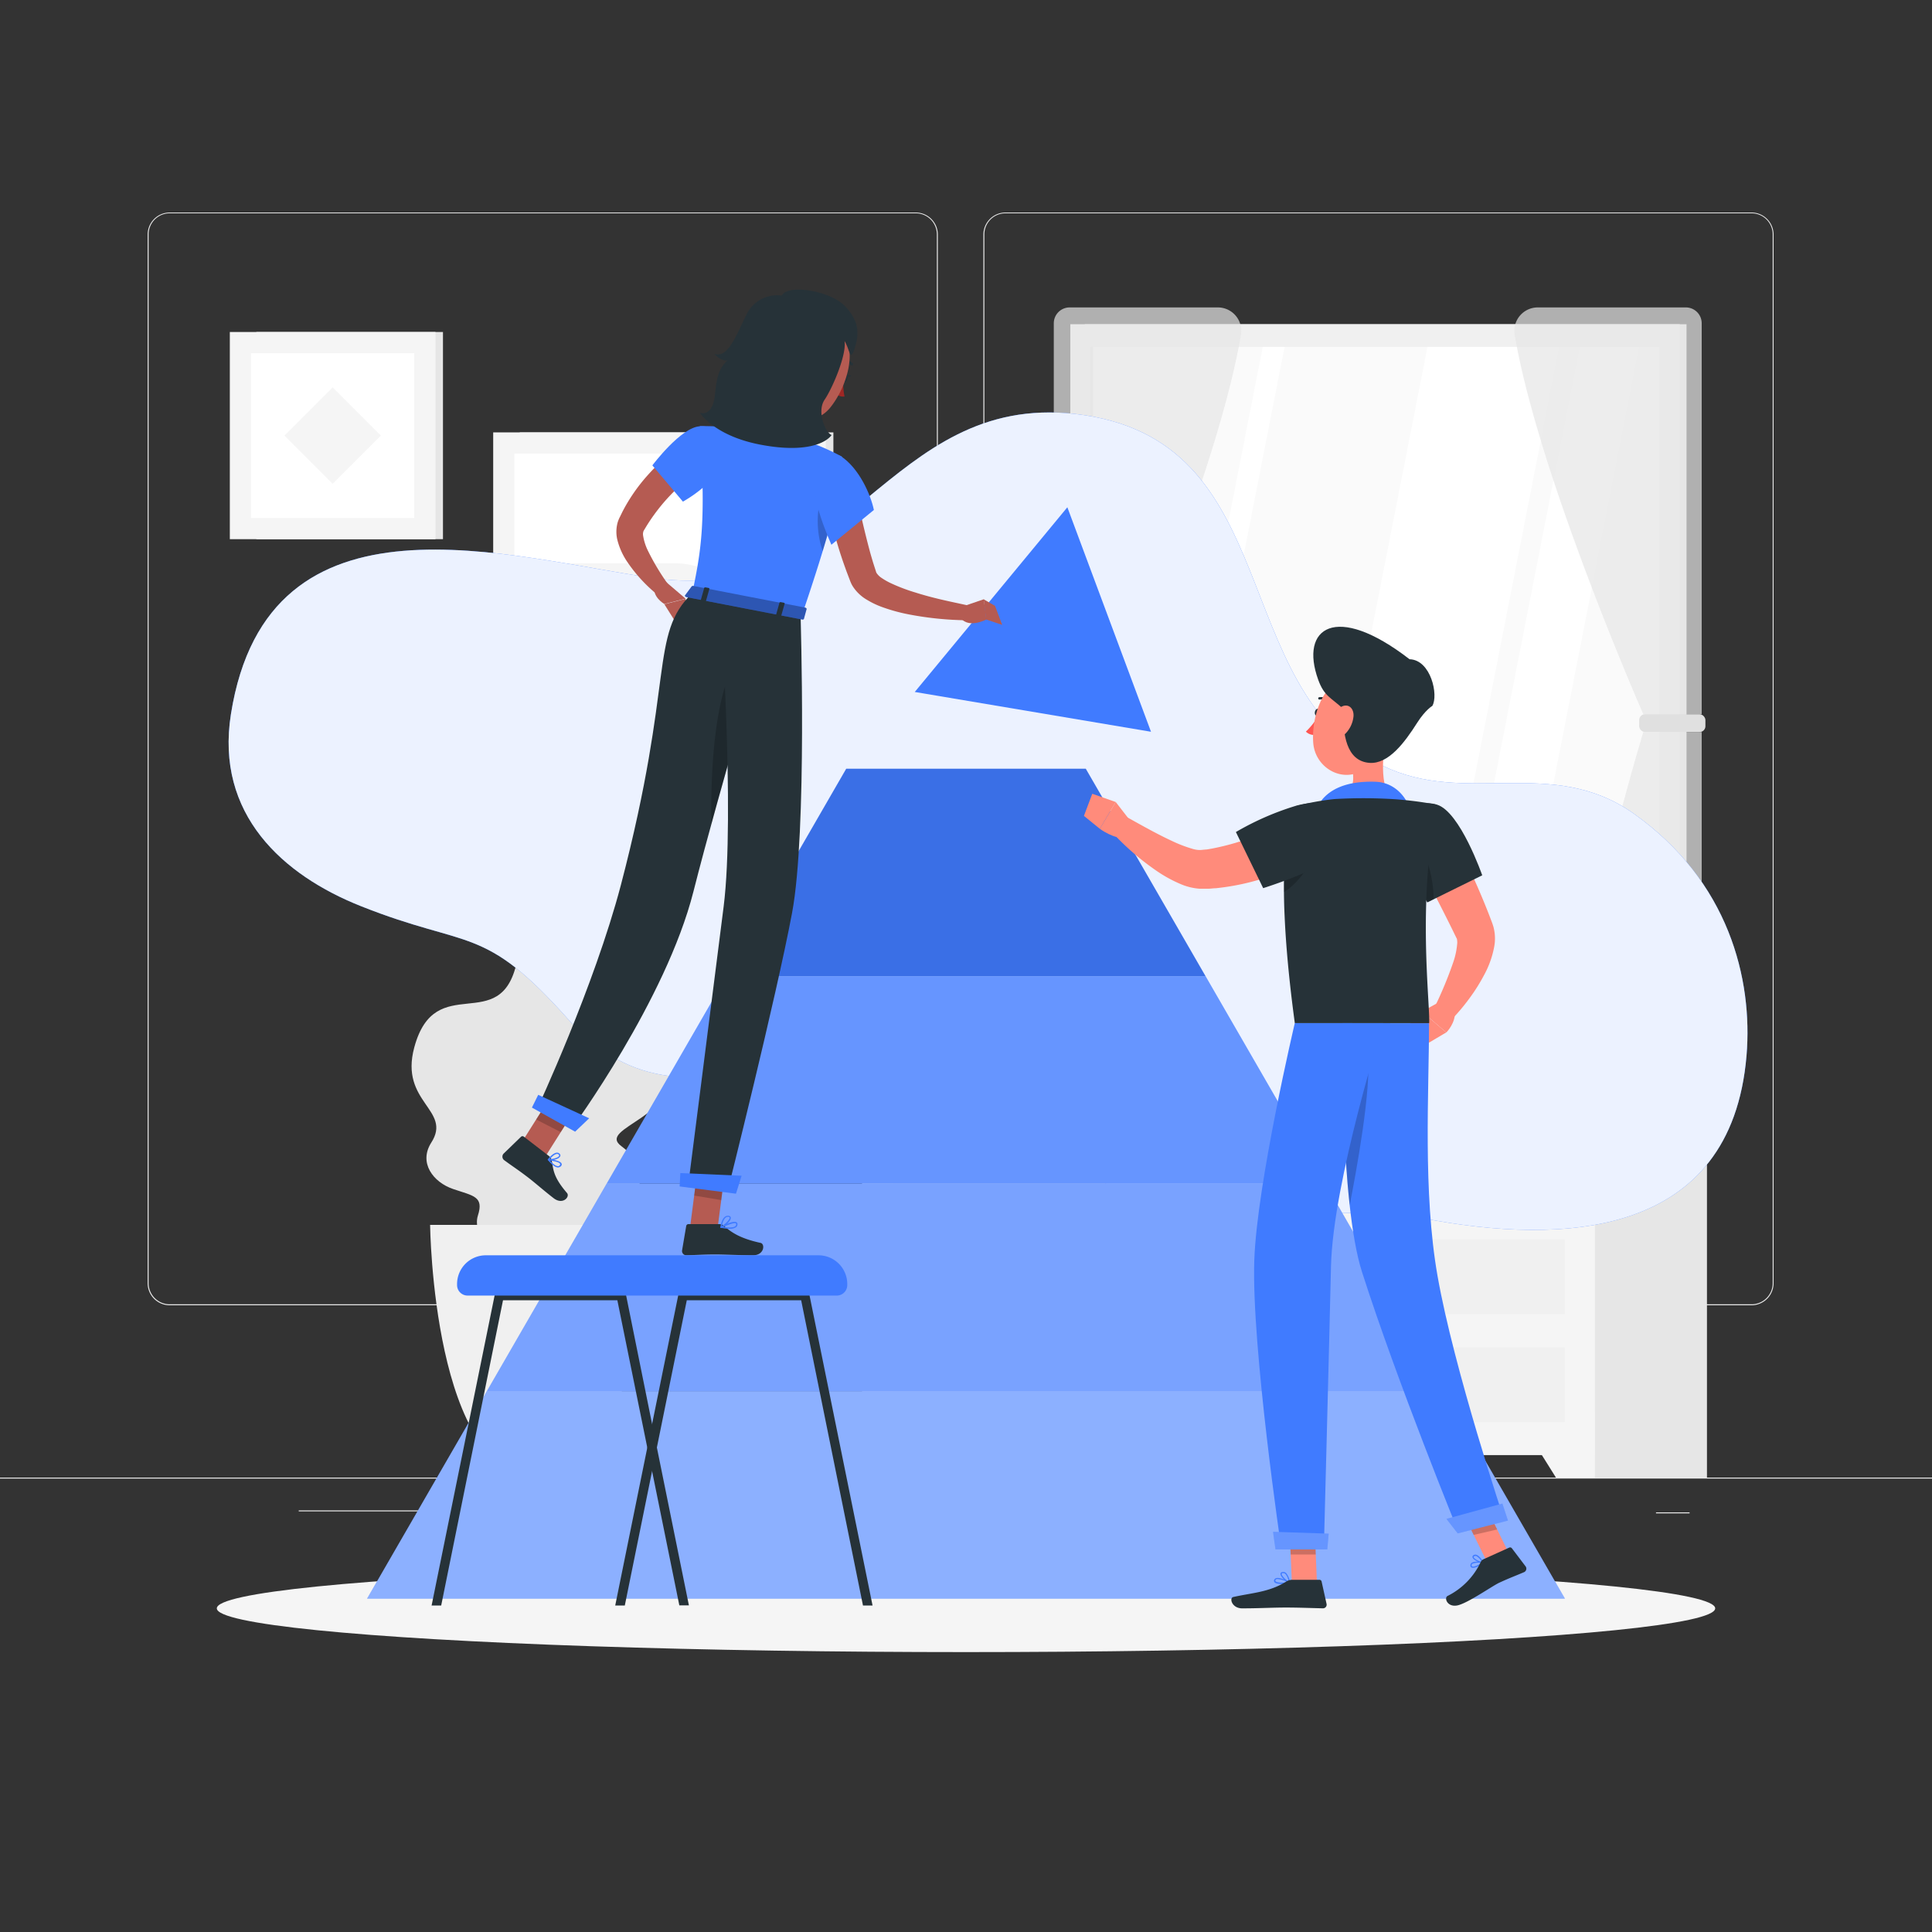 <svg xmlns="http://www.w3.org/2000/svg" viewBox="0 0 500 500"><rect x="0" y="0" width="500" height="500" fill="#333333" stroke="none"/><g id="background-complete"><rect y="382.4" width="500" height="0.25" style="fill:#ebebeb"></rect><rect x="324.56" y="389.21" width="33.12" height="0.25" style="fill:#ebebeb"></rect><rect x="428.57" y="391.4" width="8.69" height="0.25" style="fill:#ebebeb"></rect><rect x="358.68" y="398.49" width="19.19" height="0.25" style="fill:#ebebeb"></rect><rect x="206.81" y="395.11" width="43.19" height="0.25" style="fill:#ebebeb"></rect><rect x="191.57" y="395.11" width="6.33" height="0.25" style="fill:#ebebeb"></rect><rect x="77.31" y="390.89" width="93.68" height="0.25" style="fill:#ebebeb"></rect><path d="M237,337.8H43.91a5.71,5.71,0,0,1-5.7-5.71V60.66A5.71,5.71,0,0,1,43.91,55H237a5.71,5.71,0,0,1,5.71,5.71V332.09A5.71,5.71,0,0,1,237,337.8ZM43.91,55.2a5.46,5.46,0,0,0-5.45,5.46V332.09a5.46,5.46,0,0,0,5.45,5.46H237a5.47,5.47,0,0,0,5.46-5.46V60.66A5.47,5.47,0,0,0,237,55.2Z" style="fill:#ebebeb"></path><path d="M453.31,337.8H260.21a5.72,5.72,0,0,1-5.71-5.71V60.66A5.72,5.72,0,0,1,260.21,55h193.1A5.71,5.71,0,0,1,459,60.66V332.09A5.71,5.71,0,0,1,453.31,337.8ZM260.21,55.2a5.47,5.47,0,0,0-5.46,5.46V332.09a5.47,5.47,0,0,0,5.46,5.46h193.1a5.47,5.47,0,0,0,5.46-5.46V60.66a5.47,5.47,0,0,0-5.46-5.46Z" style="fill:#ebebeb"></path><path d="M117.3,307.73c-5.22-1.77-9-6.81-5.7-12,5.5-8.54-8.25-10.36-4.39-24.65,5.44-20.18,22.33-2.69,26.53-22.06,3-14.09,26.72-23.32,27.64-4.77,1,20.32,11.2,7.05,13.46,29.63,1.56,15.62-20.66,17.89-14,22.77,4.85,3.57,7.71,9.78.95,14-9.21,5.79-.52,10.31-6.78,14.35s-7.28-2.4-17,.74c-8.69,2.8-16.06-5.79-14.33-11.16C125.27,309.63,122.55,309.51,117.3,307.73Z" style="fill:#e6e6e6"></path><path d="M167.54,317s-.71,65.38-28.12,65.38S111.31,317,111.31,317Z" style="fill:#f0f0f0"></path><rect x="280.74" y="83.9" width="155.74" height="144.13" transform="translate(717.21 311.94) rotate(180)" style="fill:#e6e6e6"></rect><rect x="276.99" y="83.9" width="157.73" height="144.13" transform="translate(711.72 311.94) rotate(180)" style="fill:#f0f0f0"></rect><rect x="289.68" y="82.34" width="132.36" height="147.25" transform="translate(511.83 -199.89) rotate(90)" style="fill:#fafafa"></rect><polygon points="343.42 222.15 369.43 89.79 403.52 89.79 377.51 222.15 343.42 222.15" style="fill:#fff"></polygon><polygon points="382.82 222.15 408.82 89.79 424.22 89.79 398.21 222.15 382.82 222.15" style="fill:#fff"></polygon><polygon points="300.79 222.15 326.8 89.79 332.45 89.79 306.44 222.15 300.79 222.15" style="fill:#fff"></polygon><rect x="216.38" y="155.64" width="132.36" height="0.67" transform="translate(438.53 -126.6) rotate(90)" style="fill:#e6e6e6"></rect><path d="M440.4,83.67V184.84H425.29S398.14,123.07,392,86.64a6.06,6.06,0,0,1,6-7.08h38.36A4.11,4.11,0,0,1,440.4,83.67Z" style="fill:#e6e6e6;opacity:0.7"></path><path d="M440.4,242.12V189.45H425.29s-9.41,31-13,52.67Z" style="fill:#e6e6e6;opacity:0.7"></path><rect x="424.22" y="184.84" width="17.14" height="4.61" rx="1.51" transform="translate(865.58 374.29) rotate(180)" style="fill:#e0e0e0"></rect><path d="M272.72,83.67V184.84h15.11s27.15-61.77,33.32-98.2a6.06,6.06,0,0,0-6-7.08H276.83A4.11,4.11,0,0,0,272.72,83.67Z" style="fill:#e6e6e6;opacity:0.7"></path><path d="M272.72,242.12V189.45h15.11s9.4,31,13,52.67Z" style="fill:#e6e6e6;opacity:0.7"></path><rect x="271.76" y="184.84" width="17.14" height="4.61" rx="1.51" style="fill:#e0e0e0"></rect><rect x="223.13" y="284.33" width="37.8" height="98.07" transform="translate(484.07 666.73) rotate(180)" style="fill:#e6e6e6"></rect><polygon points="233.23 382.4 223.13 382.4 223.13 365.48 243.81 365.48 233.23 382.4" style="fill:#f5f5f5"></polygon><rect x="403.96" y="284.33" width="37.8" height="98.07" transform="translate(845.72 666.73) rotate(180)" style="fill:#e6e6e6"></rect><rect x="223.13" y="284.33" width="189.64" height="92.24" transform="translate(635.9 660.91) rotate(180)" style="fill:#f5f5f5"></rect><rect x="230.96" y="292.9" width="173.98" height="19.33" transform="translate(635.9 605.12) rotate(180)" style="fill:#f0f0f0"></rect><polygon points="402.68 382.4 412.77 382.4 412.77 365.48 392.09 365.48 402.68 382.4" style="fill:#f5f5f5"></polygon><rect x="230.96" y="320.79" width="173.98" height="19.33" transform="translate(635.9 660.91) rotate(180)" style="fill:#f0f0f0"></rect><rect x="230.96" y="348.68" width="173.98" height="19.33" transform="translate(635.9 716.7) rotate(180)" style="fill:#f0f0f0"></rect><rect x="134.51" y="111.89" width="81.17" height="88.15" transform="translate(350.19 311.94) rotate(180)" style="fill:#e6e6e6"></rect><rect x="127.64" y="111.89" width="86.09" height="88.15" transform="translate(341.37 311.94) rotate(180)" style="fill:#f5f5f5"></rect><rect x="132.1" y="118.41" width="77.17" height="75.11" transform="translate(326.65 -14.72) rotate(90)" style="fill:#fff"></rect><path d="M195,166.16h0a20.37,20.37,0,0,0-20.38-20.38H146.35a20.38,20.38,0,0,0,20.38,20.38Z" style="fill:#f5f5f5"></path><rect x="66.35" y="85.92" width="48.3" height="53.62" transform="translate(180.99 225.46) rotate(180)" style="fill:#e6e6e6"></rect><rect x="59.47" y="85.92" width="53.22" height="53.62" transform="translate(172.17 225.46) rotate(180)" style="fill:#f5f5f5"></rect><rect x="64.76" y="91.61" width="42.65" height="42.24" transform="translate(198.81 26.64) rotate(90)" style="fill:#fff"></rect><rect x="77.26" y="103.9" width="17.65" height="17.65" transform="translate(104.93 -27.85) rotate(45)" style="fill:#f5f5f5"></rect></g><g id="background-simple"><path d="M147,263.74c33.37,37.54,71.13-10,107.91,14.51,22.23,14.82,24.58,31.93,52.75,36.17,19.61,2.95,39.61-3.17,60.72.89,36.08,6.95,79.68,5.08,83.62-42.16,1.64-19.71-4.53-45.15-29.31-62.67-21.09-14.91-43.5-1.8-64.91-12.35-40.92-20.17-24.3-84.7-79.53-91-48.52-5.49-58.85,49.35-108.49,42.55-37.2-5.1-100.38-25.61-110,35.16-4.09,25.91,13.45,41.67,33.72,49.7C121.44,245.66,125.07,239.1,147,263.74Z" style="fill:#407BFF"></path><path d="M147,263.74c33.37,37.54,71.13-10,107.91,14.51,22.23,14.82,24.58,31.93,52.75,36.17,19.61,2.95,39.61-3.17,60.72.89,36.08,6.95,79.68,5.08,83.62-42.16,1.64-19.71-4.53-45.15-29.31-62.67-21.09-14.91-43.5-1.8-64.91-12.35-40.92-20.17-24.3-84.7-79.53-91-48.52-5.49-58.85,49.35-108.49,42.55-37.2-5.1-100.38-25.61-110,35.16-4.09,25.91,13.45,41.67,33.72,49.7C121.44,245.66,125.07,239.1,147,263.74Z" style="fill:#fff;opacity:0.9"></path></g><g id="Shadow"><ellipse id="path" cx="250" cy="416.24" rx="193.89" ry="11.32" style="fill:#f5f5f5"></ellipse></g><g id="Pyramid"><polygon points="95 413.72 405 413.72 374 360.03 126 360.03 95 413.72" style="fill:#407BFF"></polygon><polygon points="95 413.72 405 413.72 374 360.03 126 360.03 95 413.72" style="fill:#fff;opacity:0.4"></polygon><polygon points="126 360.03 374 360.03 343 306.33 157 306.33 126 360.03" style="fill:#407BFF"></polygon><polygon points="126 360.03 374 360.03 343 306.33 157 306.33 126 360.03" style="fill:#fff;opacity:0.3"></polygon><polygon points="188 252.64 157 306.33 343 306.33 312 252.64 188 252.64" style="fill:#407BFF"></polygon><polygon points="188 252.64 157 306.33 343 306.33 312 252.64 188 252.64" style="fill:#fff;opacity:0.2"></polygon><polygon points="281 198.95 219 198.95 188 252.64 312 252.64 281 198.95" style="fill:#407BFF"></polygon><polygon points="281 198.95 219 198.95 188 252.64 312 252.64 281 198.95" style="opacity:0.1"></polygon></g><g id="character-2"><path d="M180.49,121.91c-.51.38-1.2.92-1.81,1.42s-1.23,1-1.84,1.59c-1.2,1.1-2.39,2.22-3.51,3.4a48.88,48.88,0,0,0-5.9,7.64c-.37.61-1,1.64-.89,1.5a2.26,2.26,0,0,0-.11,1.1,13.49,13.49,0,0,0,1.27,4,61.17,61.17,0,0,0,5.11,8.54L170,153.8a39.27,39.27,0,0,1-7.57-8.25,18,18,0,0,1-2.64-5.75,9,9,0,0,1-.06-4.12,6.71,6.71,0,0,1,.36-1.16,7.43,7.43,0,0,1,.37-.8l.63-1.29a45.36,45.36,0,0,1,6.47-9.38,53.65,53.65,0,0,1,3.95-4c.7-.63,1.42-1.25,2.15-1.85s1.45-1.14,2.38-1.78Z" style="fill:#b55b52"></path><path d="M181.16,110.32c-4.92.22-12.33,10.12-12.33,10.12l7.91,9.38s10-5.39,11.1-12.52C188.37,113.74,186,110.1,181.16,110.32Z" style="fill:#407BFF"></path><path d="M171.57,149.93l5.86,5-5.5,1.39s-3.42-2-2.42-4.79Z" style="fill:#b55b52"></path><polygon points="177.47 157.86 174.61 160.63 171.93 156.37 177.43 154.98 177.47 157.86" style="fill:#b55b52"></polygon><path d="M218.06,97.68c-.24.51-.16,1.07.18,1.24s.8-.12,1-.63.16-1.07-.17-1.24S218.3,97.16,218.06,97.68Z" style="fill:#263238"></path><path d="M218.94,97l1.41.26S219.26,97.91,218.94,97Z" style="fill:#263238"></path><path d="M218.26,98.4a15.77,15.77,0,0,0,.3,4.21,2.49,2.49,0,0,1-2-.57Z" style="fill:#a02724"></path><path d="M220.36,94.58a.29.29,0,0,1-.14-.08,2.8,2.8,0,0,0-2.34-.81.33.33,0,0,1-.4-.26.34.34,0,0,1,.26-.4,3.47,3.47,0,0,1,2.94,1,.33.33,0,0,1,0,.47A.34.34,0,0,1,220.36,94.58Z" style="fill:#263238"></path><path d="M198.63,98.15c.14,4.29-1.7,11.21-5.06,13.4,0,0,2.17,4.64,9.89,6.13,8.49,1.65,4.75-3.4,4.75-3.4-4.45-2-3.77-5.4-2.43-8.45Z" style="fill:#b55b52"></path><path d="M220.6,122.06c.39,2.18.8,4.5,1.28,6.74s.92,4.53,1.45,6.77,1.08,4.47,1.67,6.68c.29,1.11.62,2.2.94,3.29l.85,2.65a4.48,4.48,0,0,0,1.37,1.38A16.82,16.82,0,0,0,230.7,151a45.87,45.87,0,0,0,6.17,2.33c2.15.69,4.38,1.28,6.63,1.81s4.53,1,6.77,1.49l-.36,3.89a84.34,84.34,0,0,1-14.48-1.47,45.39,45.39,0,0,1-7.29-2,21.74,21.74,0,0,1-3.72-1.79,10.74,10.74,0,0,1-3.69-3.47,7.69,7.69,0,0,1-.39-.69l-.17-.38-.13-.32-.33-.86-.65-1.71c-.41-1.15-.83-2.29-1.21-3.45-.77-2.3-1.47-4.62-2.07-7a126.41,126.41,0,0,1-3-14.2Z" style="fill:#b55b52"></path><polygon points="276.23 131.28 236.74 179.08 297.88 189.38 276.23 131.28" style="fill:#407BFF"></polygon><path d="M249,157l5.61-1.91.65,5.24s-5.12,2.74-7-1Z" style="fill:#b55b52"></path><polygon points="257.51 156.79 259.37 161.72 255.22 160.34 254.57 155.1 257.51 156.79" style="fill:#b55b52"></polygon><polygon points="178.63 317.29 185.72 317.81 187.83 301.53 180.74 301.01 178.63 317.29" style="fill:#b55b52"></polygon><polygon points="133.75 297.65 140.27 300.68 149 286.86 142.48 283.83 133.75 297.65" style="fill:#b55b52"></polygon><path d="M142,299.12l-6.41-4.93a.56.56,0,0,0-.75,0l-4.51,4.37a1.14,1.14,0,0,0,.15,1.69c2.27,1.68,3.45,2.38,6.27,4.54,1.73,1.33,4.14,3.46,6.53,5.3s4.29-.37,3.46-1.34c-3.76-4.37-3.48-6.2-4-8.59A2,2,0,0,0,142,299.12Z" style="fill:#263238"></path><path d="M186.17,316.8h-8a.58.58,0,0,0-.58.49l-1.07,6.31a1.1,1.1,0,0,0,1.1,1.26c2.78-.05,4.12-.21,7.63-.21,2.16,0,6.61.22,9.59.22s3.21-2.94,2-3.21c-5.53-1.2-7.68-2.85-9.51-4.42A1.83,1.83,0,0,0,186.17,316.8Z" style="fill:#263238"></path><polygon points="187.83 301.54 186.66 310.58 179.65 309.41 180.73 301.01 187.83 301.54" style="opacity:0.2"></polygon><polygon points="142.48 283.84 149 286.87 145.13 292.99 138.75 289.73 142.48 283.84" style="opacity:0.2"></polygon><path d="M179.16,153.51,207.61,159c13.44-39.57,10.22-40.85,10.22-40.85a58.77,58.77,0,0,0-6.45-3L211,115c-1.82-.66-2.2-.76-4.64-1.47-4.19-1-8.09-1.8-12.91-2.49-.31,0-.62-.1-.92-.13-.88-.11-1.75-.2-2.58-.28-.57-.07-1.13-.1-1.67-.14l-1.84-.1c-3.11-.15-5.33-.11-5.33-.11C182.73,135,181.54,142.1,179.16,153.51Z" style="fill:#407BFF"></path><path d="M212.08,130.22a24.07,24.07,0,0,0,.83,12.41c2.36-7.74,3.71-13,4.43-16.65C215.16,125.7,212.84,126.4,212.08,130.22Z" style="opacity:0.2"></path><path d="M217.59,118.05c4.74,3.09,7.77,10,8.57,13.93l-11,9s-6-13.39-4-16.81C213.17,120.57,215.8,116.87,217.59,118.05Z" style="fill:#407BFF"></path><path d="M201.5,87.65c-2.56,6.53-3.79,9.24-2.11,14.09,2.52,7.29,11.07,9.27,15.52,3.69,4-5,7.54-14.85,2.52-20.46A9.38,9.38,0,0,0,201.5,87.65Z" style="fill:#b55b52"></path><path d="M213.59,94.8a6.3,6.3,0,0,0,.24,3.82c.65,1.72,2,1.68,2.65.46s1-3.32-.07-4.68S214,93.4,213.59,94.8Z" style="fill:#b55b52"></path><path d="M202.31,76.5a8.78,8.78,0,0,0-9.23,5.14c-2.41,4.85-4.72,11.25-8.17,9.92.65,1,2.7,2.11,3.4,1.65-2.33,2.33-2.79,4.22-3.29,9-.62,5.91-3.89,4.61-3.89,4.61s3.82,6.19,16.33,8.38c11.12,2,16.27-.54,17.77-2.62-1.54-.5-3.94-6-1.83-9.12s5.76-11.75,5.16-15.21c1.35,2.14,1.42,5.54,2.55,2.12s1.64-7-2.55-11.25C214.83,75.29,203.94,73.42,202.31,76.5Z" style="fill:#263238"></path><path d="M200.1,157.57S186.24,204,179.47,230.7C172.33,258.89,148,292,148,292l-9-5s14.76-31.63,21.68-57.94c14-53.41,7.29-64.73,18.49-75.58Z" style="fill:#263238"></path><polygon points="148.84 292.88 137.66 286.64 139.29 283.34 152.48 289.41 148.84 292.88" style="fill:#407BFF"></polygon><path d="M193.59,167.45c-9.09,7-9.7,33.73-9.49,45.8,4.62-16.87,10.09-35.64,13.29-46.51C196.52,166,195.26,166.16,193.59,167.45Z" style="opacity:0.2"></path><path d="M144.74,302.07a1,1,0,0,1-.25.06c-.9.08-2.07-1.15-2.68-1.9a.17.17,0,0,1,0-.18A.15.15,0,0,1,142,300c.3,0,2.88.27,3.3,1.07a.56.56,0,0,1,0,.57A1,1,0,0,1,144.74,302.07Zm-2.4-1.73c.85,1,1.63,1.5,2.12,1.46a.61.61,0,0,0,.48-.36.25.25,0,0,0,0-.25C144.73,300.77,143.37,300.47,142.34,300.34Z" style="fill:#407BFF"></path><path d="M207.18,159s1.77,56.15-2.2,77.29c-4.12,22-16.69,72-16.69,72L178.07,307s6.46-50.55,9.21-72.4c3-23.83-.93-79.64-.93-79.64Z" style="fill:#263238"></path><polygon points="190.47 308.93 175.89 307.05 176.07 303.59 191.93 304.28 190.47 308.93" style="fill:#407BFF"></polygon><path d="M144.12,299.93a5,5,0,0,1-2.21.36.17.17,0,0,1-.13-.1.2.2,0,0,1,0-.17c.06-.06,1.28-1.64,2.3-1.71a.89.89,0,0,1,.73.26.58.58,0,0,1,.16.72A1.61,1.61,0,0,1,144.12,299.93Zm-1.85.05c.87,0,2.21-.4,2.42-.84,0-.07.06-.18-.1-.33a.57.57,0,0,0-.46-.17C143.52,298.68,142.71,299.48,142.27,300Z" style="fill:#407BFF"></path><path d="M188.8,318a12,12,0,0,1-2.23-.25.16.16,0,0,1-.13-.14.17.17,0,0,1,.09-.17c.33-.17,3.2-1.62,4.05-1.13a.49.49,0,0,1,.27.44.92.92,0,0,1-.32.82A2.68,2.68,0,0,1,188.8,318Zm-1.66-.49c1.56.26,2.73.19,3.17-.19a.66.66,0,0,0,.21-.54.22.22,0,0,0-.1-.18C190,316.38,188.32,317,187.14,317.55Z" style="fill:#407BFF"></path><path d="M186.61,317.79a.17.17,0,0,1-.1,0,.15.15,0,0,1-.07-.15c0-.13.34-3,1.93-3h.14c.46.05.59.28.62.47.13.8-1.59,2.33-2.45,2.72Zm1.77-2.87c-1,0-1.43,1.68-1.56,2.4.89-.52,2.05-1.73,2-2.21,0,0,0-.16-.33-.19Z" style="fill:#407BFF"></path><path d="M179,151.77l-1.7,2.29c-.13.17.07.42.4.48l29.83,5.78c.26.05.49,0,.53-.19l.68-2.48c.05-.18-.15-.37-.43-.42l-28.81-5.58A.53.53,0,0,0,179,151.77Z" style="fill:#407BFF"></path><path d="M179,151.77l-1.7,2.29c-.13.17.07.42.4.48l29.83,5.78c.26.05.49,0,.53-.19l.68-2.48c.05-.18-.15-.37-.43-.42l-28.81-5.58A.53.53,0,0,0,179,151.77Z" style="opacity:0.3"></path><path d="M182.35,155.72l-.77-.14c-.15,0-.26-.14-.23-.23l.91-3.22c0-.09.17-.15.32-.12l.78.15c.15,0,.25.13.23.23l-.91,3.22C182.65,155.7,182.51,155.75,182.35,155.72Z" style="fill:#263238"></path><path d="M201.83,159.54l-.77-.15c-.15,0-.25-.13-.23-.22l.91-3.22c0-.09.17-.15.32-.12l.78.15c.15,0,.25.13.23.23l-.91,3.22C202.14,159.52,202,159.57,201.83,159.54Z" style="fill:#263238"></path><path d="M159.22,415.5h2.48l7.08-34.88,1.24-6.11,7.72-38h29.6l16,79h2.48l-16.35-80.45a1.2,1.2,0,0,0-1.19-1H176.75a1.2,1.2,0,0,0-1.19,1l-6.78,33.38-1.24,6.1Z" style="fill:#263238"></path><path d="M111.7,415.5h2.48l16-79h29.59l7.72,38,1.24,6.09,7.08,34.88h2.48l-8.32-41-1.24-6.08L162,335.05a1.2,1.2,0,0,0-1.19-1H129.24a1.2,1.2,0,0,0-1.19,1Z" style="fill:#263238"></path><path d="M211.82,324.87H125.74a7.44,7.44,0,0,0-7.45,7.45v.25a2.71,2.71,0,0,0,2.71,2.72h95.56a2.71,2.71,0,0,0,2.71-2.72v-.25A7.44,7.44,0,0,0,211.82,324.87Z" style="fill:#407BFF"></path></g><g id="character-1"><path d="M374,212.35c2.11,3.89,4.06,7.78,5.93,11.76s3.62,8,5.25,12.15l.6,1.56.3.79.17.46.25.79a11.66,11.66,0,0,1,.18,5.27,24.75,24.75,0,0,1-2.67,7.34,46.43,46.43,0,0,1-3.74,5.92,52,52,0,0,1-4.41,5.27l-4.48-3.21a102.79,102.79,0,0,0,4.71-11.39,19.66,19.66,0,0,0,1.05-5.08c0-.66-.11-1.19-.19-1.17h0l-.13-.28-.35-.71-.69-1.42c-1.88-3.8-3.83-7.61-5.79-11.42l-5.83-11.45Z" style="fill:#ff8b7b"></path><path d="M372.2,259.48,368,261.8l6.31,5.4s2.62-2.59,2.17-5.71Z" style="fill:#ff8b7b"></path><polygon points="363.95 265.89 369.38 270.1 374.29 267.19 367.98 261.8 363.95 265.89" style="fill:#ff8b7b"></polygon><path d="M341.51,184.44c-.09.52-.43.9-.76.84s-.55-.51-.47-1,.42-.9.76-.84S341.59,183.92,341.51,184.44Z" style="fill:#263238"></path><path d="M341.13,185.34a18.54,18.54,0,0,1-3.17,4,3,3,0,0,0,2.41.85Z" style="fill:#ff5652"></path><path d="M343.84,181.86a.31.31,0,0,1-.22-.09,2.44,2.44,0,0,0-2.1-.73.31.31,0,0,1-.36-.24.3.3,0,0,1,.23-.36,3,3,0,0,1,2.67.9.3.3,0,0,1,0,.43A.31.31,0,0,1,343.84,181.86Z" style="fill:#263238"></path><path d="M358.79,190.15c-.93,4.76-1.86,13.47,1.47,16.64,0,0-1.3,4.83-10.14,4.83-9.72,0-4.64-4.83-4.64-4.83,5.3-1.26,5.16-5.2,4.24-8.89Z" style="fill:#ff8b7b"></path><path d="M365.51,211.62a3,3,0,0,1-.28-.85c-.86-4.63-4.48-8.27-9.17-8.45-5-.18-10.53.66-13.84,4.55-1.45,1.7.16,4.19.16,4.19Z" style="fill:#407BFF"></path><path d="M380.91,405.69l-.06,0a.62.62,0,0,1-.3-.67.7.7,0,0,1,.29-.53c.77-.59,2.91-.23,3-.21a.18.18,0,0,1,.13.11.16.16,0,0,1-.06.16C383.39,404.93,381.67,406,380.91,405.69Zm2.51-1.19a4.13,4.13,0,0,0-2.39.21.4.4,0,0,0-.18.31c0,.28.1.35.14.37C381.4,405.61,382.61,405.05,383.42,404.5Z" style="fill:#407BFF"></path><path d="M382.73,404.27c-.74-.29-1.53-.77-1.64-1.23a.5.5,0,0,1,.28-.57.83.83,0,0,1,.67-.1c.94.24,1.87,1.89,1.91,2a.14.14,0,0,1,0,.15.17.17,0,0,1-.14.08A4.18,4.18,0,0,1,382.73,404.27Zm-.66-1.57-.1,0a.55.55,0,0,0-.44.06c-.17.1-.15.19-.14.23.1.43,1.3,1.06,2.12,1.24A4.13,4.13,0,0,0,382.07,402.7Z" style="fill:#407BFF"></path><path d="M331.72,409.93c-.83,0-1.64-.11-1.91-.49a.59.59,0,0,1,0-.67.77.77,0,0,1,.49-.36c1.08-.29,3.36,1,3.45,1.06a.14.14,0,0,1,.08.15.15.15,0,0,1-.13.13A11.58,11.58,0,0,1,331.72,409.93Zm-1-1.26a1,1,0,0,0-.3,0,.49.49,0,0,0-.3.21c-.11.19-.07.29,0,.34.3.42,1.95.43,3.16.26A7,7,0,0,0,330.69,408.67Z" style="fill:#407BFF"></path><path d="M333.68,409.75h-.06c-.78-.35-2.34-1.76-2.22-2.49,0-.18.15-.39.57-.43a1.12,1.12,0,0,1,.86.26,4.4,4.4,0,0,1,1,2.51.15.15,0,0,1-.07.13A.12.12,0,0,1,333.68,409.75Zm-1.58-2.63H332c-.28,0-.3.14-.3.18-.08.44,1,1.54,1.78,2a3.52,3.52,0,0,0-.86-2A.78.78,0,0,0,332.1,407.12Z" style="fill:#407BFF"></path><polygon points="340.83 409.6 334.33 409.6 333.69 394.54 340.19 394.54 340.83 409.6" style="fill:#ff8b7b"></polygon><polygon points="390.91 402.82 384.82 404.21 377.71 389.78 383.8 388.38 390.91 402.82" style="fill:#ff8b7b"></polygon><path d="M383.94,403.52l6.64-3a.57.57,0,0,1,.69.17l3.58,4.72a1,1,0,0,1-.39,1.45c-2.33,1-3.52,1.4-6.44,2.74-1.79.82-8.14,5.3-10.81,5.87s-3.58-2-2.54-2.46a18.66,18.66,0,0,0,8.48-8.64A1.58,1.58,0,0,1,383.94,403.52Z" style="fill:#263238"></path><path d="M334.38,408.85h7.1a.57.57,0,0,1,.55.44l1.28,5.78a.94.94,0,0,1-.93,1.16c-2.56-.05-6.26-.2-9.48-.2-3.77,0-7,.21-11.43.21-2.67,0-3.41-2.7-2.29-2.94,5.08-1.12,9.23-1.24,13.63-3.95A3,3,0,0,1,334.38,408.85Z" style="fill:#263238"></path><path d="M362.31,219.3c.68,1.75,1.42,3.45,2.18,5,1.29,2.76,2.58,5.17,3.52,6.84.84,1.5,1.39,2.39,1.39,2.39l14.2-7s-5.72-16.45-11.7-18.28S359.24,211.46,362.31,219.3Z" style="fill:#263238"></path><path d="M368.6,220.93c-1.23.91-2.12,3.36-2.75,6.23.81,1.58,1.56,3,2.16,4,.84,1.5,1.38,2.39,1.38,2.39l1.63-.81A31.37,31.37,0,0,0,368.6,220.93Z" style="opacity:0.2"></path><path d="M332.28,229.79c0,2.21.05,4.65.18,7.33.32,7.29,1.11,16.38,2.64,27.67h34.77c.24-5.33-3.12-31.38,2-56.53a92,92,0,0,0-11.64-1.47,130,130,0,0,0-14.78,0,66.29,66.29,0,0,0-10,1.81S332.27,212.22,332.28,229.79Z" style="fill:#263238"></path><path d="M333.3,225.1c-.32.7-.66,1.41-1,2.17,0,.81,0,1.65,0,2.52,0,.35,0,.71,0,1.07,4.32-2.63,7.15-8.15,7.15-8.15Z" style="opacity:0.2"></path><path d="M342.74,220.37l-1,.62-.88.51c-.59.35-1.14.6-1.7.91-1.12.55-2.22,1.07-3.33,1.57-2.21,1-4.47,1.84-6.74,2.64a62.2,62.2,0,0,1-14.5,3.26c-.67,0-1.29.13-2,.12h-1.79l-.37,0a15.19,15.19,0,0,1-4.74-1.14,35.37,35.37,0,0,1-6.77-3.76,67.41,67.41,0,0,1-10.8-9.37l3.48-4.28c3.86,2.14,7.8,4.38,11.65,6.16a34.76,34.76,0,0,0,5.55,2.12,6.3,6.3,0,0,0,1.92.25l1.26-.12c.44,0,.94-.14,1.41-.2a64,64,0,0,0,11.93-3.47c2-.75,4-1.59,5.94-2.44,1-.44,1.93-.88,2.85-1.34l1.32-.69.61-.32.48-.28Z" style="fill:#ff8b7b"></path><path d="M292.81,212.8l-4.06-5.24-4.12,6.93s3.79,2.82,6.82,2.31Z" style="fill:#ff8b7b"></path><polygon points="282.68 205.43 280.52 211.15 284.63 214.49 288.75 207.56 282.68 205.43" style="fill:#ff8b7b"></polygon><path d="M348.61,218.92c-3.37,5.22-21.7,10.93-21.7,10.93l-7.06-14.52a72.6,72.6,0,0,1,15.56-6.8C347.11,205.33,352.66,212.65,348.61,218.92Z" style="fill:#263238"></path><polygon points="333.69 394.55 334.02 402.31 340.52 402.31 340.19 394.55 333.69 394.55" style="opacity:0.2"></polygon><polygon points="383.8 388.39 377.71 389.79 381.38 397.23 387.47 395.83 383.8 388.39" style="opacity:0.2"></polygon><path d="M359,186.05c-1.39,6.3-1.88,10.06-5.61,12.82-5.6,4.16-13,0-13.52-6.57-.47-5.94,1.88-15.24,8.5-16.8A8.8,8.8,0,0,1,359,186.05Z" style="fill:#ff8b7b"></path><path d="M364.79,170.61c5.53.15,7.54,9.34,5.89,12.08,0,0-1.77,1-3.92,4.37-3.26,5.14-7.42,10.7-12.3,10.37-6.06-.42-7-7.42-6.79-13.93-3.2-3-4.95-3.24-6.52-7.59C336.3,162.5,345.62,155.78,364.79,170.61Z" style="fill:#263238"></path><path d="M350.28,185.44a7.44,7.44,0,0,1-2,4.34c-1.51,1.55-3,.51-3.18-1.45-.17-1.76.41-4.68,2.21-5.5S350.46,183.47,350.28,185.44Z" style="fill:#ff8b7b"></path><path d="M347.43,264.79s-.75,46.27,5.06,64.41c9.21,28.73,25,67.38,25,67.38l11.88-3s-13.09-39.18-17.34-63.38c-3.82-21.74-2.2-47.62-2.2-65.38Z" style="fill:#407BFF"></path><path d="M353.92,272.74c1.23,8.34-3.12,31.55-4.62,39.15-1.58-14.21-1.87-31.07-1.89-40.27C350.59,269.46,353.35,268.9,353.92,272.74Z" style="opacity:0.2"></path><path d="M374.35,393.08c-.05,0,2.91,3.76,2.91,3.76l13-3.31-1.44-4.41Z" style="fill:#407BFF"></path><path d="M374.35,393.08c-.05,0,2.91,3.76,2.91,3.76l13-3.31-1.44-4.41Z" style="fill:#fff;opacity:0.2"></path><path d="M335.09,264.79s-9.79,41.51-10.48,61.34c-.77,22.23,7,74.68,7,74.68h11S344,348,344.46,327.7C345,305.62,358,264.79,358,264.79Z" style="fill:#407BFF"></path><path d="M329.48,396.42c-.05,0,.62,4.57.62,4.57h13.4l.36-4.08Z" style="fill:#407BFF"></path><path d="M329.48,396.42c-.05,0,.62,4.57.62,4.57h13.4l.36-4.08Z" style="fill:#fff;opacity:0.2"></path></g></svg>